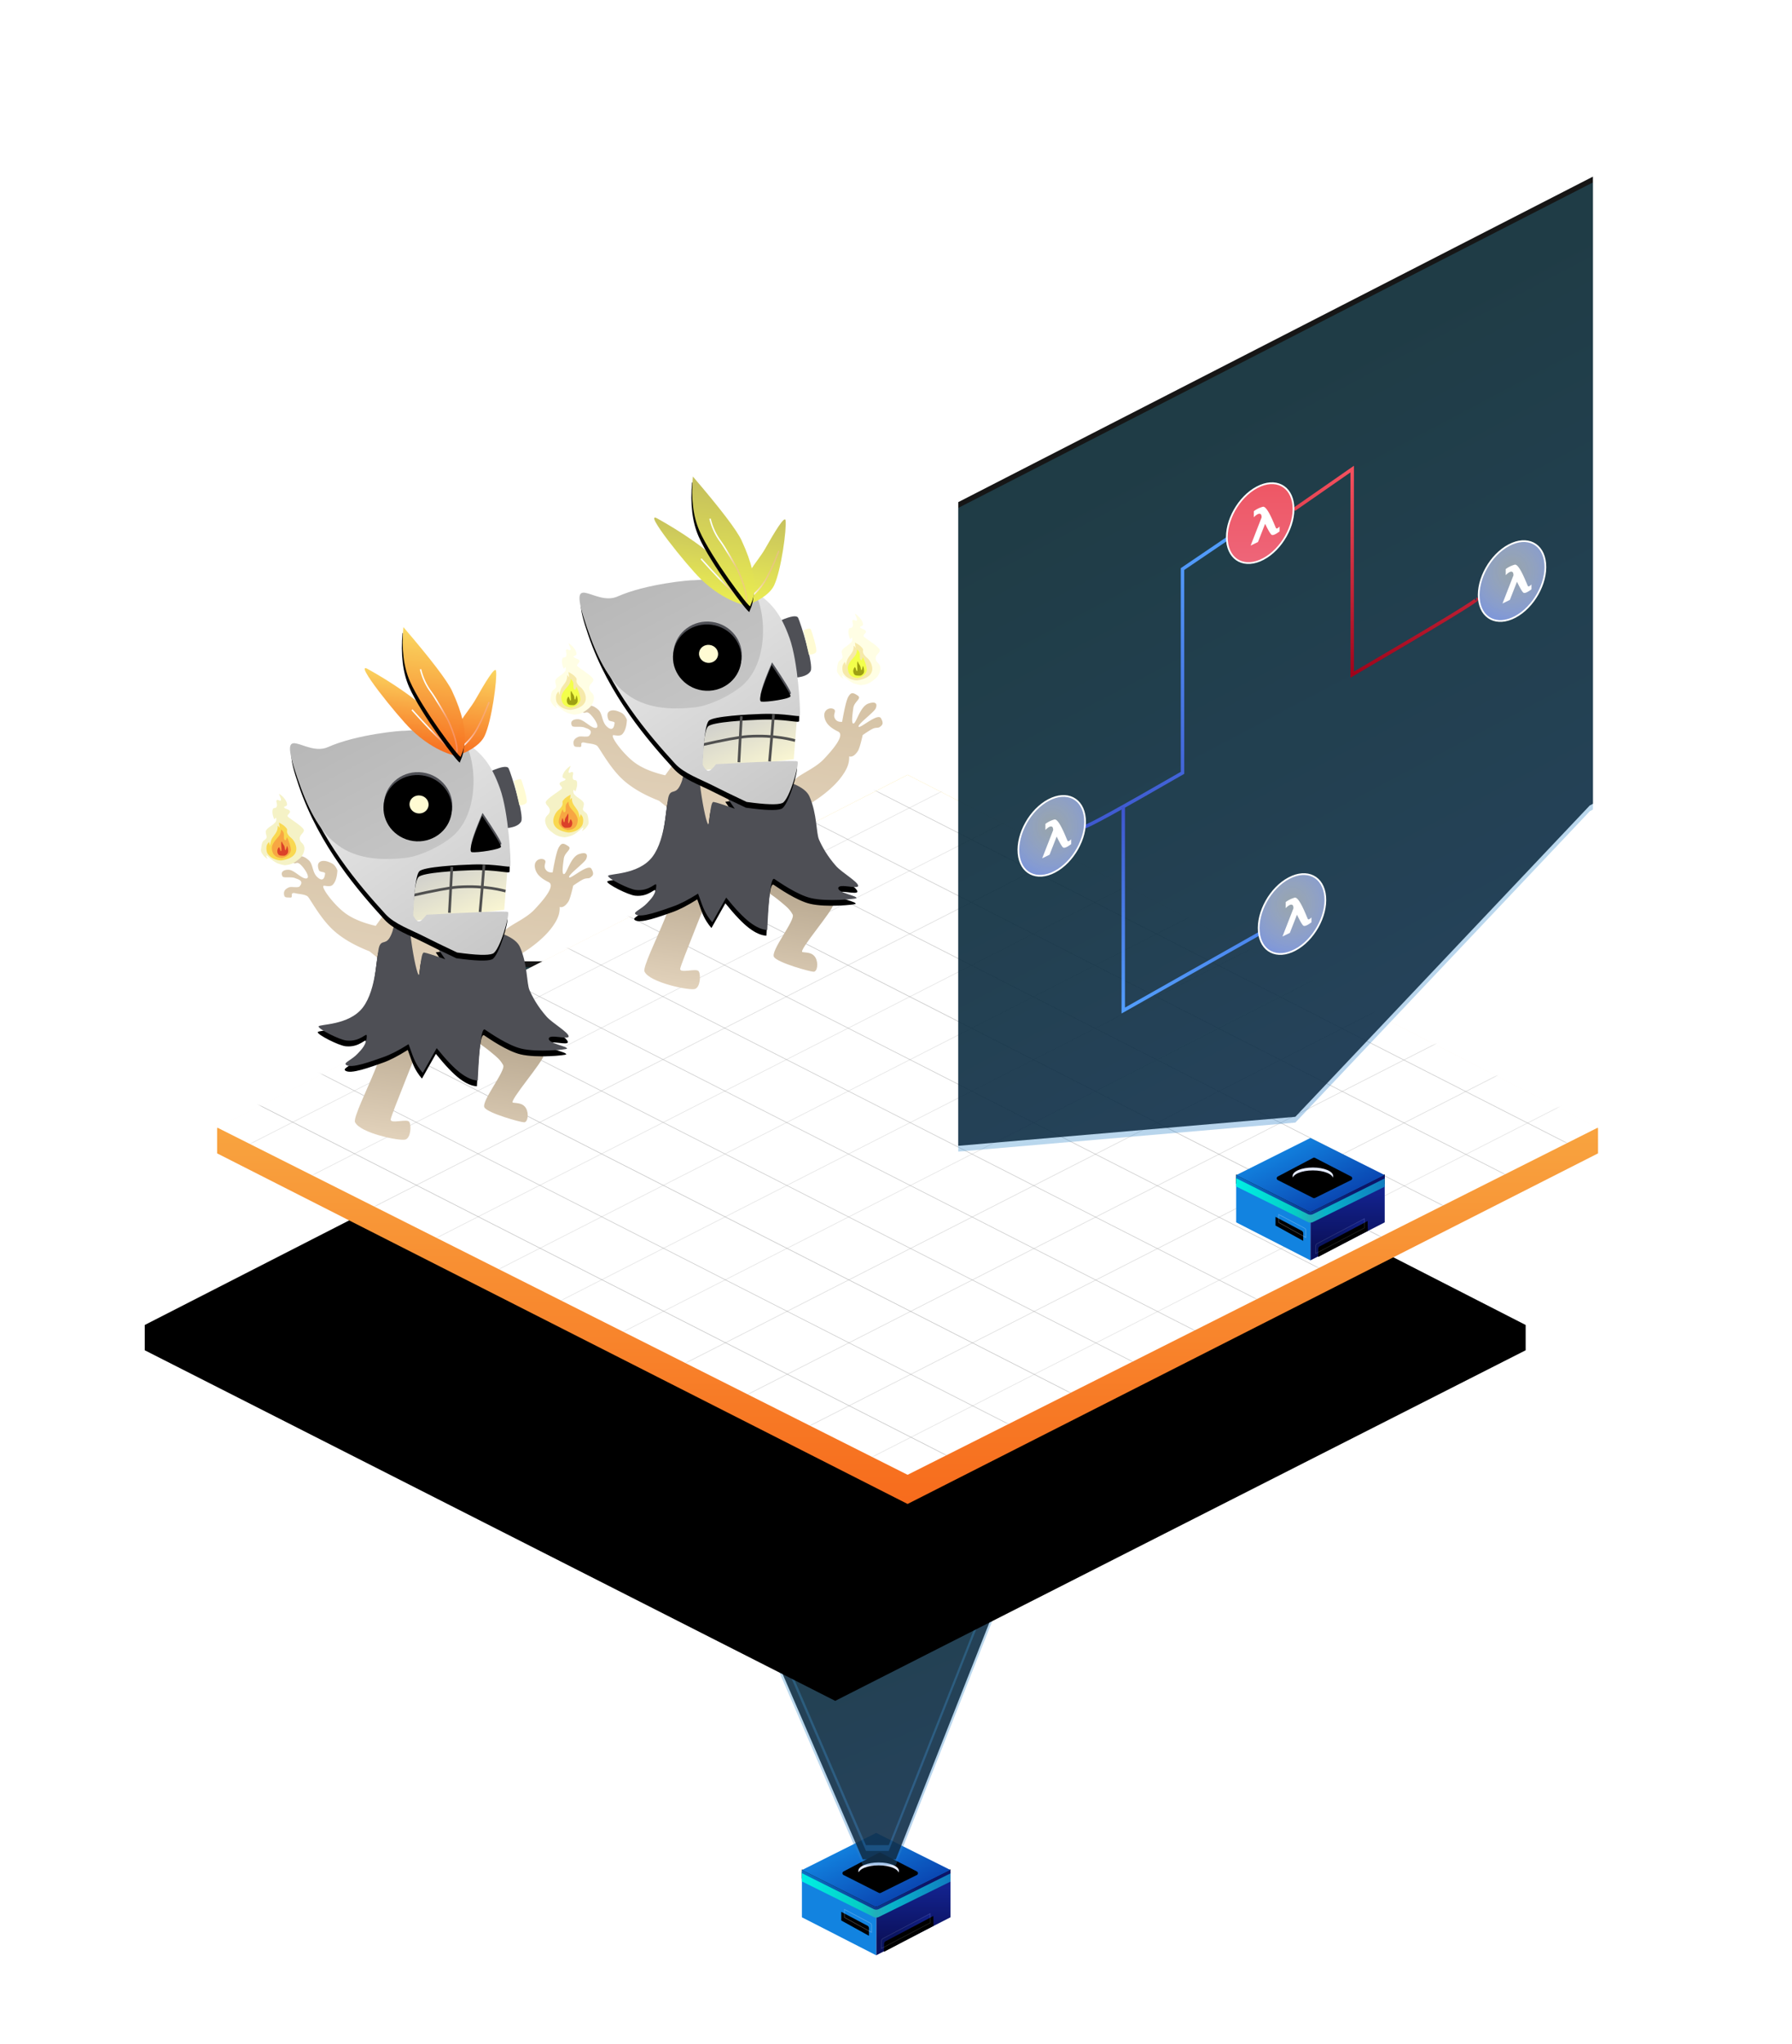 <svg xmlns="http://www.w3.org/2000/svg" xmlns:xlink="http://www.w3.org/1999/xlink" width="619" height="706"><defs><filter id="a" width="165.4%" height="172.1%" x="-32.7%" y="-30.2%" filterUnits="objectBoundingBox"><feOffset dy="5" in="SourceAlpha" result="shadowOffsetOuter1"/><feGaussianBlur in="shadowOffsetOuter1" result="shadowBlurOuter1" stdDeviation="3.5"/><feColorMatrix in="shadowBlurOuter1" result="shadowMatrixOuter1" values="0 0 0 0 0 0 0 0 0 0 0 0 0 0 0 0 0 0 0.142 0"/><feMerge><feMergeNode in="shadowMatrixOuter1"/><feMergeNode in="SourceGraphic"/></feMerge></filter><linearGradient id="b" x1="50%" x2="50%" y1="18.541%" y2="82.401%"><stop offset="0%" stop-color="#13228D"/><stop offset="100%" stop-color="#0B115C"/></linearGradient><path id="c" d="M9.996 8.726L.428 3.437V.451l9.036 4.791a1 1 0 0 1 .532.884v2.6z"/><filter id="d" width="131.4%" height="136.3%" x="-15.7%" y="-18.1%" filterUnits="objectBoundingBox"><feGaussianBlur in="SourceAlpha" result="shadowBlurInner1" stdDeviation="1"/><feOffset dx="-1" dy="1" in="shadowBlurInner1" result="shadowOffsetInner1"/><feComposite in="shadowOffsetInner1" in2="SourceAlpha" k2="-1" k3="1" operator="arithmetic" result="shadowInnerInner1"/><feColorMatrix in="shadowInnerInner1" values="0 0 0 0 0 0 0 0 0 0 0 0 0 0 0 0 0 0 0.2 0"/></filter><linearGradient id="e" x1="91.561%" x2="35.647%" y1="50%" y2="33.564%"><stop offset="0%" stop-color="#13228D"/><stop offset="100%" stop-color="#0A1461"/></linearGradient><path id="f" d="M30.304 5.293l-17.12 8.981.037-2.798a1 1 0 0 1 .533-.87l16.484-8.712.066 3.4z"/><filter id="g" width="123.4%" height="132.3%" x="-11.7%" y="-16.2%" filterUnits="objectBoundingBox"><feGaussianBlur in="SourceAlpha" result="shadowBlurInner1" stdDeviation="1.5"/><feOffset dx="1" dy="1" in="shadowBlurInner1" result="shadowOffsetInner1"/><feComposite in="shadowOffsetInner1" in2="SourceAlpha" k2="-1" k3="1" operator="arithmetic" result="shadowInnerInner1"/><feColorMatrix in="shadowInnerInner1" values="0 0 0 0 0 0 0 0 0 0 0 0 0 0 0 0 0 0 0.25 0"/></filter><linearGradient id="j" x1="0%" y1="7.52%" y2="7.52%"><stop offset="0%" stop-color="#00EFE4"/><stop offset="39.593%" stop-color="#05CDC4"/><stop offset="50.188%" stop-color="#23ADB9"/><stop offset="60.933%" stop-color="#07B3C9"/><stop offset="100%" stop-color="#117CC0"/></linearGradient><path id="i" d="M51.324.143v3.262L26.55 15.618a2 2 0 0 1-1.773-.001L0 3.34V.163l24.77 12.274a2 2 0 0 0 1.776 0L51.324.142z"/><filter id="h" width="123.4%" height="182.9%" x="-11.7%" y="-44.6%" filterUnits="objectBoundingBox"><feOffset in="SourceAlpha" result="shadowOffsetOuter1"/><feGaussianBlur in="shadowOffsetOuter1" result="shadowBlurOuter1" stdDeviation="2"/><feComposite in="shadowBlurOuter1" in2="SourceAlpha" operator="out" result="shadowBlurOuter1"/><feColorMatrix in="shadowBlurOuter1" result="shadowMatrixOuter1" values="0 0 0 0 0 0 0 0 0 0.871 0 0 0 0 0.843 0 0 0 0.4 0"/><feOffset dy="-1" in="SourceAlpha" result="shadowOffsetOuter2"/><feComposite in="shadowOffsetOuter2" in2="SourceAlpha" operator="out" result="shadowOffsetOuter2"/><feColorMatrix in="shadowOffsetOuter2" result="shadowMatrixOuter2" values="0 0 0 0 0 0 0 0 0 0 0 0 0 0 0 0 0 0 0.06 0"/><feMerge><feMergeNode in="shadowMatrixOuter1"/><feMergeNode in="shadowMatrixOuter2"/></feMerge></filter><linearGradient id="k" x1="20.847%" x2="75.606%" y1="20.937%" y2="75.78%"><stop offset="0%" stop-color="#1283E0"/><stop offset="100%" stop-color="#0A47B2"/></linearGradient><path id="m" d="M13.38 12.319L25.583 5.88c.2-.105.44-.106.64-.003l12.483 6.439a.692.692 0 0 1-.01 1.235L26.271 19.7a.818.818 0 0 1-.732-.003l-12.15-6.147a.692.692 0 0 1-.01-1.23z"/><filter id="l" width="115.3%" height="128.6%" x="-7.7%" y="-14.3%" filterUnits="objectBoundingBox"><feGaussianBlur in="SourceAlpha" result="shadowBlurInner1" stdDeviation="1.5"/><feOffset dx="1" dy="1" in="shadowBlurInner1" result="shadowOffsetInner1"/><feComposite in="shadowOffsetInner1" in2="SourceAlpha" k2="-1" k3="1" operator="arithmetic" result="shadowInnerInner1"/><feColorMatrix in="shadowInnerInner1" values="0 0 0 0 0 0 0 0 0 0 0 0 0 0 0 0 0 0 0.23 0"/></filter><filter id="n" width="239.3%" height="365%" x="-69.7%" y="-132.5%" filterUnits="objectBoundingBox"><feGaussianBlur in="SourceGraphic" stdDeviation="4"/></filter><linearGradient id="o" x1="3.209%" x2="82.465%" y1="0%" y2="0%"><stop offset="0%" stop-color="#0C6DC4"/><stop offset="100%" stop-color="#0D1569"/></linearGradient><ellipse id="p" cx="26.5" cy="13.123" rx="7" ry="2.915"/><filter id="q" width="121.4%" height="151.5%" x="-10.7%" y="-25.7%" filterUnits="objectBoundingBox"><feGaussianBlur in="SourceAlpha" result="shadowBlurInner1" stdDeviation="1"/><feOffset dy="1" in="shadowBlurInner1" result="shadowOffsetInner1"/><feComposite in="shadowOffsetInner1" in2="SourceAlpha" k2="-1" k3="1" operator="arithmetic" result="shadowInnerInner1"/><feColorMatrix in="shadowInnerInner1" values="0 0 0 0 0 0 0 0 0 0 0 0 0 0 0 0 0 0 0.5 0"/></filter><linearGradient id="u" x1="50%" x2="15.844%" y1="100%" y2=".49%"><stop offset="0%" stop-color="#2C7FC8"/><stop offset="99.167%" stop-color="#24A8C2" stop-opacity=".591"/></linearGradient><path id="t" d="M0 0h268L145.435 310.158H134z"/><filter id="r" width="152.2%" height="145.1%" x="-26.1%" y="-23.2%" filterUnits="objectBoundingBox"><feGaussianBlur in="SourceGraphic"/></filter><filter id="s" width="179.1%" height="168.4%" x="-39.6%" y="-34.8%" filterUnits="objectBoundingBox"><feOffset dy="-2" in="SourceAlpha" result="shadowOffsetOuter1"/><feGaussianBlur in="shadowOffsetOuter1" result="shadowBlurOuter1" stdDeviation="35"/><feComposite in="shadowBlurOuter1" in2="SourceAlpha" operator="out" result="shadowBlurOuter1"/><feColorMatrix in="shadowBlurOuter1" values="0 0 0 0 0.289 0 0 0 0 0.565 0 0 0 0 0.886 0 0 0 0.239 0"/></filter><path id="x" d="M43 92h184.25l-84.263 213.234h-7.862z"/><filter id="v" width="176%" height="165.7%" x="-38%" y="-33.8%" filterUnits="objectBoundingBox"><feGaussianBlur in="SourceGraphic"/></filter><filter id="w" width="215.1%" height="199.4%" x="-57.5%" y="-50.6%" filterUnits="objectBoundingBox"><feOffset dy="-2" in="SourceAlpha" result="shadowOffsetOuter1"/><feGaussianBlur in="shadowOffsetOuter1" result="shadowBlurOuter1" stdDeviation="35"/><feComposite in="shadowBlurOuter1" in2="SourceAlpha" operator="out" result="shadowBlurOuter1"/><feColorMatrix in="shadowBlurOuter1" values="0 0 0 0 0.289 0 0 0 0 0.565 0 0 0 0 0.886 0 0 0 0.239 0"/></filter><linearGradient id="A" x1="50%" x2="50%" y1="0%" y2="100%"><stop offset="0%" stop-color="#FAD961"/><stop offset="100%" stop-color="#F76B1C"/></linearGradient><path id="z" d="M477 121.996v8.734L238.5 251.81 0 130.73v-8.734L238.5 0z"/><filter id="y" width="148.2%" height="196.9%" x="-29.4%" y="-24.2%" filterUnits="objectBoundingBox"><feOffset dx="-25" dy="68" in="SourceAlpha" result="shadowOffsetOuter1"/><feGaussianBlur in="shadowOffsetOuter1" result="shadowBlurOuter1" stdDeviation="27"/><feColorMatrix in="shadowBlurOuter1" values="0 0 0 0 0 0 0 0 0 0 0 0 0 0 0 0 0 0 0.067 0"/></filter><path id="B" d="M0 121.8L238.5 0 477 121.8 238.5 241.739z"/><filter id="D" width="165.4%" height="172.1%" x="-32.7%" y="-30.2%" filterUnits="objectBoundingBox"><feOffset dy="5" in="SourceAlpha" result="shadowOffsetOuter1"/><feGaussianBlur in="shadowOffsetOuter1" result="shadowBlurOuter1" stdDeviation="3.5"/><feColorMatrix in="shadowBlurOuter1" result="shadowMatrixOuter1" values="0 0 0 0 0 0 0 0 0 0 0 0 0 0 0 0 0 0 0.142 0"/><feMerge><feMergeNode in="shadowMatrixOuter1"/><feMergeNode in="SourceGraphic"/></feMerge></filter><path id="E" d="M9.996 8.726L.428 3.437V.451l9.036 4.791a1 1 0 0 1 .532.884v2.6z"/><filter id="F" width="131.4%" height="136.3%" x="-15.7%" y="-18.1%" filterUnits="objectBoundingBox"><feGaussianBlur in="SourceAlpha" result="shadowBlurInner1" stdDeviation="1"/><feOffset dx="-1" dy="1" in="shadowBlurInner1" result="shadowOffsetInner1"/><feComposite in="shadowOffsetInner1" in2="SourceAlpha" k2="-1" k3="1" operator="arithmetic" result="shadowInnerInner1"/><feColorMatrix in="shadowInnerInner1" values="0 0 0 0 0 0 0 0 0 0 0 0 0 0 0 0 0 0 0.2 0"/></filter><path id="G" d="M30.304 5.293l-17.12 8.981.037-2.798a1 1 0 0 1 .533-.87l16.484-8.712.066 3.4z"/><filter id="H" width="123.4%" height="132.3%" x="-11.7%" y="-16.2%" filterUnits="objectBoundingBox"><feGaussianBlur in="SourceAlpha" result="shadowBlurInner1" stdDeviation="1.5"/><feOffset dx="1" dy="1" in="shadowBlurInner1" result="shadowOffsetInner1"/><feComposite in="shadowOffsetInner1" in2="SourceAlpha" k2="-1" k3="1" operator="arithmetic" result="shadowInnerInner1"/><feColorMatrix in="shadowInnerInner1" values="0 0 0 0 0 0 0 0 0 0 0 0 0 0 0 0 0 0 0.25 0"/></filter><path id="J" d="M51.324.143v3.262L26.55 15.618a2 2 0 0 1-1.773-.001L0 3.34V.163l24.77 12.274a2 2 0 0 0 1.776 0L51.324.142z"/><filter id="I" width="123.4%" height="182.9%" x="-11.7%" y="-44.6%" filterUnits="objectBoundingBox"><feOffset in="SourceAlpha" result="shadowOffsetOuter1"/><feGaussianBlur in="shadowOffsetOuter1" result="shadowBlurOuter1" stdDeviation="2"/><feComposite in="shadowBlurOuter1" in2="SourceAlpha" operator="out" result="shadowBlurOuter1"/><feColorMatrix in="shadowBlurOuter1" result="shadowMatrixOuter1" values="0 0 0 0 0 0 0 0 0 0.871 0 0 0 0 0.843 0 0 0 0.4 0"/><feOffset dy="-1" in="SourceAlpha" result="shadowOffsetOuter2"/><feComposite in="shadowOffsetOuter2" in2="SourceAlpha" operator="out" result="shadowOffsetOuter2"/><feColorMatrix in="shadowOffsetOuter2" result="shadowMatrixOuter2" values="0 0 0 0 0 0 0 0 0 0 0 0 0 0 0 0 0 0 0.06 0"/><feMerge><feMergeNode in="shadowMatrixOuter1"/><feMergeNode in="shadowMatrixOuter2"/></feMerge></filter><path id="L" d="M13.38 12.319L25.583 5.88c.2-.105.44-.106.64-.003l12.483 6.439a.692.692 0 0 1-.01 1.235L26.271 19.7a.818.818 0 0 1-.732-.003l-12.15-6.147a.692.692 0 0 1-.01-1.23z"/><filter id="K" width="115.3%" height="128.6%" x="-7.7%" y="-14.3%" filterUnits="objectBoundingBox"><feGaussianBlur in="SourceAlpha" result="shadowBlurInner1" stdDeviation="1.5"/><feOffset dx="1" dy="1" in="shadowBlurInner1" result="shadowOffsetInner1"/><feComposite in="shadowOffsetInner1" in2="SourceAlpha" k2="-1" k3="1" operator="arithmetic" result="shadowInnerInner1"/><feColorMatrix in="shadowInnerInner1" values="0 0 0 0 0 0 0 0 0 0 0 0 0 0 0 0 0 0 0.23 0"/></filter><filter id="M" width="239.3%" height="365%" x="-69.7%" y="-132.5%" filterUnits="objectBoundingBox"><feGaussianBlur in="SourceGraphic" stdDeviation="4"/></filter><ellipse id="N" cx="26.5" cy="13.123" rx="7" ry="2.915"/><filter id="O" width="121.4%" height="151.5%" x="-10.7%" y="-25.7%" filterUnits="objectBoundingBox"><feGaussianBlur in="SourceAlpha" result="shadowBlurInner1" stdDeviation="1"/><feOffset dy="1" in="shadowBlurInner1" result="shadowOffsetInner1"/><feComposite in="shadowOffsetInner1" in2="SourceAlpha" k2="-1" k3="1" operator="arithmetic" result="shadowInnerInner1"/><feColorMatrix in="shadowInnerInner1" values="0 0 0 0 0 0 0 0 0 0 0 0 0 0 0 0 0 0 0.5 0"/></filter><linearGradient id="P" x1="50%" x2="50%" y1="0%" y2="100%"><stop offset="0%" stop-color="#AF9F87"/><stop offset="100%" stop-color="#E2D2BB"/></linearGradient><linearGradient id="Q" x1="50%" x2="50%" y1="0%" y2="100%"><stop offset="0%" stop-color="#D5C2A4"/><stop offset="100%" stop-color="#E2D2BB"/></linearGradient><path id="S" d="M22.26 104.108c-3.506 5.687-4.01 12.142-5.348 14.31-1.315 2.134-3.584 5.227-7.13 8.24-2.24 1.903-8.135 4.26-8.469 5.638-.333 1.378 6.686 0 6.686 1.734 0 1.735-7.019 1.735-6.686 2.602.122.317 9.82 2.719 15.6 2.169 4.774-.455 11.587-3.903 13.37-4.77 1.188-.579 1.188 5.348 0 17.78 1.77.163 3.85-.415 6.24-1.735s5.51-3.777 9.359-7.372l3.565 9.107s1.55-1.179 3.12-3.47c.657-.959 1.697-2.838 3.12-5.637 3.09 2.61 5.764 4.488 8.022 5.637 3.389 1.724 10.716 5.824 12.48 4.337.734-.62-1.873-1.894-3.566-4.337-1.015-1.465-2.674-3.469-2.228-6.505.196-1.34 1.798 2.421 6.685 2.602 2.493.093 10.25-2.602 10.25-3.469s-10.372-1.702-14.261-8.673c-3.89-6.971-2.06-19.082-2.674-21.683-.614-2.601-2.44-.392-3.566-4.77-1.125-4.379.309-8.12 0-9.108-.308-.986-1.114-1.703-3.12-.867-2.005.836-2.275 1.24-3.12 3.47-.843 2.228 1.85-2.431 0 4.77-1.85 7.2-4.051 13.182-4.902 14.31-.85 1.13.446-7.805-.891-7.805-.892 0-3.417.433-7.577 1.3l3.566-3.902c-2.687-.792-4.47-1.515-5.349-2.169-1.318-.98-3.12-1.734-2.228-3.469.594-1.156-4.457-1.735-15.153-1.735-2.932.804-4.864 1.96-5.794 3.47z"/><filter id="R" width="102.3%" height="107%" x="-1.2%" y="-1.7%" filterUnits="objectBoundingBox"><feOffset dy="2" in="SourceAlpha" result="shadowOffsetOuter1"/><feColorMatrix in="shadowOffsetOuter1" values="0 0 0 0 0.23 0 0 0 0 0.23 0 0 0 0 0.23 0 0 0 0.747 0"/></filter><linearGradient id="T" x1="86.613%" x2="20.219%" y1="25.334%" y2="100%"><stop offset="0%" stop-color="#CBCBCB"/><stop offset="97.665%" stop-color="#FFFBD3"/></linearGradient><linearGradient id="W" x1="7.273%" y1="100%" y2="13.513%"><stop offset="0%" stop-color="#C8C8C8"/><stop offset="100%" stop-color="#F1F1F1"/></linearGradient><path id="V" d="M70.476 45.43c7.582 4.74 19.072-7.924 9.082 11.888-9.99 19.813-25.697 33.4-35.874 41.827-3.6 2.98-9.354 4.088-14.077 5.724-2.786.965-6.872 2.286-12.26 3.962-6.66 0-10.747-.44-12.261-1.32-2.27-1.321-4.087-14.53-3.179-14.97.606-.294 9.84 1.32 27.7 4.843.914 1.645 1.67 2.525 2.27 2.642.601.116 1.358-.47 2.271-1.761.908-9.1.908-14.236 0-15.41-1.362-1.761-12.977-4.018-17.71-4.843C7.961 76.533 3.27 77.444 3.27 76.69c0-1.761 3.177-18.195 7.265-25.977 4.089-7.782 7.977-11.579 14.985-14.53 4.672-1.966 11.181-1.966 19.526 0 .995 0 16.261 3.515 25.43 9.247z"/><filter id="U" width="117.1%" height="118.9%" x="-8.6%" y="-6.7%" filterUnits="objectBoundingBox"><feOffset dy="2" in="SourceAlpha" result="shadowOffsetOuter1"/><feGaussianBlur in="shadowOffsetOuter1" result="shadowBlurOuter1" stdDeviation="2"/><feColorMatrix in="shadowBlurOuter1" values="0 0 0 0 0 0 0 0 0 0 0 0 0 0 0 0 0 0 0.5 0"/></filter><linearGradient id="X" x1="7.273%" y1="100%" y2="13.513%"><stop offset="0%" stop-color="#C8C8C8"/><stop offset="97.419%" stop-color="#B6B6B6"/></linearGradient><ellipse id="Y" cx="37.76" cy="60.372" rx="11.83" ry="11.452"/><filter id="Z" width="112.7%" height="113.1%" x="-6.3%" y="-6.5%" filterUnits="objectBoundingBox"><feGaussianBlur in="SourceAlpha" result="shadowBlurInner1" stdDeviation="1"/><feOffset dy="1" in="shadowBlurInner1" result="shadowOffsetInner1"/><feComposite in="shadowOffsetInner1" in2="SourceAlpha" k2="-1" k3="1" operator="arithmetic" result="shadowInnerInner1"/><feColorMatrix in="shadowInnerInner1" values="0 0 0 0 0 0 0 0 0 0 0 0 0 0 0 0 0 0 0.5 0"/></filter><ellipse id="ab" cx="3.475" cy="3.747" rx="3.304" ry="3.114"/><filter id="aa" width="221.1%" height="228.4%" x="-60.5%" y="-32.1%" filterUnits="objectBoundingBox"><feOffset dy="2" in="SourceAlpha" result="shadowOffsetOuter1"/><feGaussianBlur in="shadowOffsetOuter1" result="shadowBlurOuter1" stdDeviation="1"/><feColorMatrix in="shadowBlurOuter1" values="0 0 0 0 0 0 0 0 0 0 0 0 0 0 0 0 0 0 0.5 0"/></filter><path id="ac" d="M15.348 59.874c-5.29 5.856-7.935 9.092-7.935 9.709 0 .925 7.935 3.236 9.699 3.236 1.176 0 .588-4.315-1.764-12.945z"/><filter id="ad" width="129.2%" height="123.2%" x="-14.6%" y="-11.6%" filterUnits="objectBoundingBox"><feGaussianBlur in="SourceAlpha" result="shadowBlurInner1" stdDeviation="1"/><feOffset dy="1" in="shadowBlurInner1" result="shadowOffsetInner1"/><feComposite in="shadowOffsetInner1" in2="SourceAlpha" k2="-1" k3="1" operator="arithmetic" result="shadowInnerInner1"/><feColorMatrix in="shadowInnerInner1" values="0 0 0 0 0 0 0 0 0 0 0 0 0 0 0 0 0 0 0.5 0"/></filter><linearGradient id="ae" x1="80.868%" x2="51.177%" y1="85.668%" y2="99.454%"><stop offset="0%" stop-color="#FDFEFF"/><stop offset="100%" stop-color="#F7B0B0" stop-opacity=".425"/></linearGradient><path id="ag" d="M9.822 41.7c0-1.31-3.714-6.919 6.133-22.087 2.12-3.264 8.691-9.76 19.714-19.487-.377 7.507-1.983 13.57-4.819 18.188C25.513 27.008 9.822 42.664 9.822 41.7z"/><filter id="af" width="152.8%" height="133.6%" x="-26.4%" y="-12%" filterUnits="objectBoundingBox"><feOffset dy="2" in="SourceAlpha" result="shadowOffsetOuter1"/><feGaussianBlur in="shadowOffsetOuter1" result="shadowBlurOuter1" stdDeviation="2"/><feColorMatrix in="shadowBlurOuter1" values="0 0 0 0 0 0 0 0 0 0 0 0 0 0 0 0 0 0 0.23 0"/></filter><path id="ai" d="M22.26 104.108c-3.506 5.687-4.01 12.142-5.348 14.31-1.315 2.134-3.584 5.227-7.13 8.24-2.24 1.903-8.135 4.26-8.469 5.638-.333 1.378 6.686 0 6.686 1.734 0 1.735-7.019 1.735-6.686 2.602.122.317 9.82 2.719 15.6 2.169 4.774-.455 11.587-3.903 13.37-4.77 1.188-.579 1.188 5.348 0 17.78 1.77.163 3.85-.415 6.24-1.735s5.51-3.777 9.359-7.372l3.565 9.107s1.55-1.179 3.12-3.47c.657-.959 1.697-2.838 3.12-5.637 3.09 2.61 5.764 4.488 8.022 5.637 3.389 1.724 10.716 5.824 12.48 4.337.734-.62-1.873-1.894-3.566-4.337-1.015-1.465-2.674-3.469-2.228-6.505.196-1.34 1.798 2.421 6.685 2.602 2.493.093 10.25-2.602 10.25-3.469s-10.372-1.702-14.261-8.673c-3.89-6.971-2.06-19.082-2.674-21.683-.614-2.601-2.44-.392-3.566-4.77-1.125-4.379.309-8.12 0-9.108-.308-.986-1.114-1.703-3.12-.867-2.005.836-2.275 1.24-3.12 3.47-.843 2.228 1.85-2.431 0 4.77-1.85 7.2-4.051 13.182-4.902 14.31-.85 1.13.446-7.805-.891-7.805-.892 0-3.417.433-7.577 1.3l3.566-3.902c-2.687-.792-4.47-1.515-5.349-2.169-1.318-.98-3.12-1.734-2.228-3.469.594-1.156-4.457-1.735-15.153-1.735-2.932.804-4.864 1.96-5.794 3.47z"/><filter id="ah" width="102.3%" height="107%" x="-1.2%" y="-1.7%" filterUnits="objectBoundingBox"><feOffset dy="2" in="SourceAlpha" result="shadowOffsetOuter1"/><feColorMatrix in="shadowOffsetOuter1" values="0 0 0 0 0.23 0 0 0 0 0.23 0 0 0 0 0.23 0 0 0 0.747 0"/></filter><path id="ak" d="M70.476 45.43c7.582 4.74 19.072-7.924 9.082 11.888-9.99 19.813-25.697 33.4-35.874 41.827-3.6 2.98-9.354 4.088-14.077 5.724-2.786.965-6.872 2.286-12.26 3.962-6.66 0-10.747-.44-12.261-1.32-2.27-1.321-4.087-14.53-3.179-14.97.606-.294 9.84 1.32 27.7 4.843.914 1.645 1.67 2.525 2.27 2.642.601.116 1.358-.47 2.271-1.761.908-9.1.908-14.236 0-15.41-1.362-1.761-12.977-4.018-17.71-4.843C7.961 76.533 3.27 77.444 3.27 76.69c0-1.761 3.177-18.195 7.265-25.977 4.089-7.782 7.977-11.579 14.985-14.53 4.672-1.966 11.181-1.966 19.526 0 .995 0 16.261 3.515 25.43 9.247z"/><filter id="aj" width="117.1%" height="118.9%" x="-8.6%" y="-6.7%" filterUnits="objectBoundingBox"><feOffset dy="2" in="SourceAlpha" result="shadowOffsetOuter1"/><feGaussianBlur in="shadowOffsetOuter1" result="shadowBlurOuter1" stdDeviation="2"/><feColorMatrix in="shadowBlurOuter1" values="0 0 0 0 0 0 0 0 0 0 0 0 0 0 0 0 0 0 0.5 0"/></filter><ellipse id="al" cx="37.76" cy="60.372" rx="11.83" ry="11.452"/><filter id="am" width="112.7%" height="113.1%" x="-6.3%" y="-6.5%" filterUnits="objectBoundingBox"><feGaussianBlur in="SourceAlpha" result="shadowBlurInner1" stdDeviation="1"/><feOffset dy="1" in="shadowBlurInner1" result="shadowOffsetInner1"/><feComposite in="shadowOffsetInner1" in2="SourceAlpha" k2="-1" k3="1" operator="arithmetic" result="shadowInnerInner1"/><feColorMatrix in="shadowInnerInner1" values="0 0 0 0 0 0 0 0 0 0 0 0 0 0 0 0 0 0 0.5 0"/></filter><ellipse id="ao" cx="3.475" cy="3.747" rx="3.304" ry="3.114"/><filter id="an" width="221.1%" height="228.4%" x="-60.5%" y="-32.1%" filterUnits="objectBoundingBox"><feOffset dy="2" in="SourceAlpha" result="shadowOffsetOuter1"/><feGaussianBlur in="shadowOffsetOuter1" result="shadowBlurOuter1" stdDeviation="1"/><feColorMatrix in="shadowBlurOuter1" values="0 0 0 0 0 0 0 0 0 0 0 0 0 0 0 0 0 0 0.5 0"/></filter><path id="ap" d="M15.348 59.874c-5.29 5.856-7.935 9.092-7.935 9.709 0 .925 7.935 3.236 9.699 3.236 1.176 0 .588-4.315-1.764-12.945z"/><filter id="aq" width="129.2%" height="123.2%" x="-14.6%" y="-11.6%" filterUnits="objectBoundingBox"><feGaussianBlur in="SourceAlpha" result="shadowBlurInner1" stdDeviation="1"/><feOffset dy="1" in="shadowBlurInner1" result="shadowOffsetInner1"/><feComposite in="shadowOffsetInner1" in2="SourceAlpha" k2="-1" k3="1" operator="arithmetic" result="shadowInnerInner1"/><feColorMatrix in="shadowInnerInner1" values="0 0 0 0 0 0 0 0 0 0 0 0 0 0 0 0 0 0 0.5 0"/></filter><linearGradient id="ar" x1="50%" x2="50%" y1="95.202%" y2="5.748%"><stop offset="0%" stop-color="#EAEC51"/><stop offset="100%" stop-color="#C6C15B"/></linearGradient><path id="at" d="M9.822 41.7c0-1.31-3.714-6.919 6.133-22.087 2.12-3.264 8.691-9.76 19.714-19.487-.377 7.507-1.983 13.57-4.819 18.188C25.513 27.008 9.822 42.664 9.822 41.7z"/><filter id="as" width="152.8%" height="133.6%" x="-26.4%" y="-12%" filterUnits="objectBoundingBox"><feOffset dy="2" in="SourceAlpha" result="shadowOffsetOuter1"/><feGaussianBlur in="shadowOffsetOuter1" result="shadowBlurOuter1" stdDeviation="2"/><feColorMatrix in="shadowBlurOuter1" values="0 0 0 0 0 0 0 0 0 0 0 0 0 0 0 0 0 0 0.23 0"/></filter><path id="aw" d="M218.136 217.18L116.44 324.69 0 334.716V112.418L219.234 0v216.589l-1.098.592z"/><filter id="au" width="163.9%" height="141.8%" x="-31.9%" y="-21.5%" filterUnits="objectBoundingBox"><feGaussianBlur in="SourceGraphic"/></filter><filter id="av" width="196.7%" height="163.3%" x="-48.4%" y="-32.3%" filterUnits="objectBoundingBox"><feOffset dy="-2" in="SourceAlpha" result="shadowOffsetOuter1"/><feGaussianBlur in="shadowOffsetOuter1" result="shadowBlurOuter1" stdDeviation="35"/><feComposite in="shadowBlurOuter1" in2="SourceAlpha" operator="out" result="shadowBlurOuter1"/><feColorMatrix in="shadowBlurOuter1" values="0 0 0 0 0.289 0 0 0 0 0.565 0 0 0 0 0.886 0 0 0 0.239 0"/></filter><linearGradient id="ax" x1="57.985%" x2="50.758%" y1="171.258%" y2="-.75%"><stop offset="0%" stop-color="#3023AE"/><stop offset="100%" stop-color="#53A0FD"/></linearGradient><linearGradient id="ay" x1="50%" x2="50%" y1="0%" y2="100%"><stop offset="0%" stop-color="#F5515F"/><stop offset="100%" stop-color="#9F041B"/></linearGradient><radialGradient id="az" cy="39.158%" r="119.787%" fx="50%" fy="39.158%" gradientTransform="matrix(0 .835 -1 0 .892 -.026)"><stop offset="0%" stop-color="#F2F2F2" stop-opacity=".56"/><stop offset="100%" stop-color="#4B74FF"/></radialGradient><filter id="aA" width="102.6%" height="102.2%" x="-1.3%" y="-1.1%" filterUnits="objectBoundingBox"><feGaussianBlur in="SourceGraphic" stdDeviation="0 0"/></filter><filter id="aB" width="102.6%" height="102.2%" x="-1.3%" y="-1.1%" filterUnits="objectBoundingBox"><feGaussianBlur in="SourceGraphic" stdDeviation="0 0"/></filter><filter id="aC" width="102.6%" height="102.2%" x="-1.3%" y="-1.1%" filterUnits="objectBoundingBox"><feGaussianBlur in="SourceGraphic" stdDeviation="0 0"/></filter><linearGradient id="aD" x1="50%" x2="50%" y1="0%" y2="98.124%"><stop offset="0%" stop-color="#EE5663"/><stop offset="100%" stop-color="#EE667A"/></linearGradient><filter id="aE" width="102.6%" height="102.2%" x="-1.3%" y="-1.1%" filterUnits="objectBoundingBox"><feGaussianBlur in="SourceGraphic" stdDeviation="0 0"/></filter></defs><g fill="none" fill-rule="evenodd"><g filter="url(#a)" transform="translate(277 628)"><path fill="#FFF" d="M51.315 13.59v15.561L25.71 42.273 0 29.15V13.59l25.658 13.121z"/><path fill="url(#b)" d="M25.658 28.85l25.657-13.12V.169l-25.657 13.12z" transform="translate(0 13.423)"/><path fill="#1283E0" d="M25.658 42.273L0 29.15V13.59l25.658 13.121z"/><g transform="translate(14.166 25.813)"><use fill="#1283E0" xlink:href="#c"/><use fill="#000" filter="url(#d)" xlink:href="#c"/><path stroke="#FFF" stroke-linejoin="square" stroke-opacity=".3" stroke-width=".2" d="M9.896 8.556v-2.43a.9.9 0 0 0-.479-.796L.527.617v2.761l9.369 5.178z"/></g><g transform="translate(14.166 25.813)"><use fill="url(#e)" xlink:href="#f"/><use fill="#000" filter="url(#g)" xlink:href="#f"/><path stroke="#FFF" stroke-linejoin="square" stroke-opacity=".15" stroke-width=".2" d="M30.202 5.233l-.06-3.175L13.8 10.694a.9.9 0 0 0-.48.784l-.034 2.63 16.915-8.875z"/></g><g transform="translate(0 13.423)"><use fill="#000" filter="url(#h)" xlink:href="#i"/><use fill="url(#j)" xlink:href="#i"/></g><path fill="url(#k)" d="M0 12.843L25.658 0l25.666 12.823-24.77 12.414a2 2 0 0 1-1.792 0L0 12.843z"/><use fill="#000" filter="url(#l)" xlink:href="#m"/><path fill="#000" d="M17.962 11.72l7.905-4.066a.692.692 0 0 1 .633 0l7.905 4.067a.692.692 0 0 1-.029 1.245l-7.852 3.59a.818.818 0 0 1-.68 0l-7.853-3.59a.692.692 0 0 1-.03-1.245z" filter="url(#n)" opacity=".302"/><path fill="url(#o)" d="M51.324 12.823v1.154L26.556 26.31a2 2 0 0 1-1.787-.002L0 13.913v-1.07l24.762 12.394a2 2 0 0 0 1.791 0l24.771-12.414z"/><use fill="#E5EBFF" xlink:href="#p"/><use fill="#000" filter="url(#q)" xlink:href="#p"/></g><g opacity=".911"><g filter="url(#r)" transform="translate(164 334)"><use fill="#000" filter="url(#s)" xlink:href="#t"/><path fill="url(#u)" fill-opacity=".38" d="M0 0h268L145.435 310.158H134z"/></g><g filter="url(#v)" transform="translate(164 334)"><use fill="#000" filter="url(#w)" xlink:href="#x"/><path fill="url(#u)" fill-opacity=".38" d="M43 92h184.25l-84.263 213.234h-7.862z"/></g></g><g transform="translate(75 267.594)"><use fill="#000" filter="url(#y)" xlink:href="#z"/><use fill="url(#A)" xlink:href="#z"/></g><g transform="translate(75 267.594)"><mask id="C" fill="#fff"><use xlink:href="#B"/></mask><use fill="#FFF" xlink:href="#B"/><g stroke="#9B9B9B" stroke-linecap="square" stroke-width=".2" mask="url(#C)"><path d="M-98.703-182.392l1002.718 510.91M-107.483-165.161l1002.718 510.91M-116.263-147.93L886.455 362.98M-265.518 145.001l1002.717 510.91m-862.241-786.61l1002.717 510.91M-133.822-113.467l1002.718 510.91M-142.602-96.236l1002.718 510.91M-151.382-79.005l1002.718 510.91M-160.161-61.774l1002.717 510.91M-168.941-44.542l1002.718 510.91M-177.72-27.311l1002.717 510.91M-186.5-10.08L816.216 500.83M-195.28 7.151l1002.717 510.91M-204.06 24.382l1002.718 510.91M-212.84 41.614l1002.718 510.91M-221.62 58.845l1002.718 510.91M-230.4 76.076l1002.718 510.91M-239.18 93.307l1002.72 510.91M-247.959 110.539L754.76 621.449M-256.739 127.77L745.98 638.68" opacity=".552"/><path d="M-133.822-113.467l1002.718 510.91M-195.28 7.151l1002.717 510.91M-177.72-27.311l1002.717 510.91" opacity=".1"/><path d="M783.718-266.067L-470.715 373.1M792.521-248.79L-461.912 390.376M801.324-231.513L-453.109 407.653M810.127-214.236L-444.306 424.93M818.93-196.96L-435.504 442.208m1263.237-621.89L-426.7 459.484m1263.236-621.89L-417.898 476.76M845.34-145.129L-409.096 494.037M854.142-127.852L-400.292 511.314M862.945-110.575L-391.489 528.591M871.748-93.298L-382.686 545.868M880.551-76.021L-373.883 563.145M889.354-58.745L-365.08 580.422M898.157-41.468L-356.277 597.698M906.96-24.19L-347.474 614.974M915.763-6.914L-338.67 632.252M924.566 10.363L-329.868 649.529M933.37 27.64L-321.066 666.806" opacity=".3"/><path d="M801.324-231.513L-453.109 407.653M862.945-110.575L-391.489 528.591M845.34-145.129L-409.096 494.037M854.142-127.852L-400.292 511.314" opacity=".1"/></g></g><g filter="url(#D)" transform="translate(427 388)"><path fill="#FFF" d="M51.315 13.59v15.561L25.71 42.273 0 29.15V13.59l25.658 13.121z"/><path fill="url(#b)" d="M25.658 28.85l25.657-13.12V.169l-25.657 13.12z" transform="translate(0 13.423)"/><path fill="#1283E0" d="M25.658 42.273L0 29.15V13.59l25.658 13.121z"/><g transform="translate(14.166 25.813)"><use fill="#1283E0" xlink:href="#E"/><use fill="#000" filter="url(#F)" xlink:href="#E"/><path stroke="#FFF" stroke-linejoin="square" stroke-opacity=".3" stroke-width=".2" d="M9.896 8.556v-2.43a.9.9 0 0 0-.479-.796L.527.617v2.761l9.369 5.178z"/></g><g transform="translate(14.166 25.813)"><use fill="url(#e)" xlink:href="#G"/><use fill="#000" filter="url(#H)" xlink:href="#G"/><path stroke="#FFF" stroke-linejoin="square" stroke-opacity=".15" stroke-width=".2" d="M30.202 5.233l-.06-3.175L13.8 10.694a.9.9 0 0 0-.48.784l-.034 2.63 16.915-8.875z"/></g><g transform="translate(0 13.423)"><use fill="#000" filter="url(#I)" xlink:href="#J"/><use fill="url(#j)" xlink:href="#J"/></g><path fill="url(#k)" d="M0 12.843L25.658 0l25.666 12.823-24.77 12.414a2 2 0 0 1-1.792 0L0 12.843z"/><use fill="#000" filter="url(#K)" xlink:href="#L"/><path fill="#000" d="M17.962 11.72l7.905-4.066a.692.692 0 0 1 .633 0l7.905 4.067a.692.692 0 0 1-.029 1.245l-7.852 3.59a.818.818 0 0 1-.68 0l-7.853-3.59a.692.692 0 0 1-.03-1.245z" filter="url(#M)" opacity=".302"/><path fill="url(#o)" d="M51.324 12.823v1.154L26.556 26.31a2 2 0 0 1-1.787-.002L0 13.913v-1.07l24.762 12.394a2 2 0 0 0 1.791 0l24.771-12.414z"/><use fill="#E5EBFF" xlink:href="#N"/><use fill="#000" filter="url(#O)" xlink:href="#N"/></g><path d="M44.341 17.041c0 .887 6.041 24.372 6.041 26.145 0 1.773-5.552-1.102-6.472 0-.92 1.102-1.295 5.318.431 6.204 1.726.886 15.966 0 18.123-3.545.828-1.36-2.572-11.68-4.315-18.612-.858-3.412-1.864-7.99-3.02-13.737l-9.925-4.43c-.575 4.726-.863 7.385-.863 7.975zm-18.619-4.862s-2.854.985-6.895 3.534c-1.454.916-3.017 1.767-4.31 3.534-1.293 1.767 6.033 13.694 4.31 15.461-1.724 1.767-12.954 3.26-14.223 3.093-1.27-.168-1.284-3.185 0-4.86 1.283-1.674 3.017-1.325 4.74-1.325 1.725 0-8.62-15.903-8.188-17.67.287-1.178 4.453-3.682 12.499-7.51l10.343-5.301 1.724 11.044z" fill="url(#P)" fill-rule="nonzero" transform="scale(-1 1) rotate(-8 2412.923 1540.106)"/><path d="M23.692 41.73c-1.875-1.049-7.677-5.88-10.83-11.046-1.082-1.773-1.963-3.688-2.256-5.302a8.258 8.258 0 0 1 0-3.093c-1.009.168-1.911-.568-2.708-2.21-.334-.688-.635-2.602-.902-5.743-1.51-1.382-2.563-2.266-3.16-2.652-.954-.618-1.804-.441-2.255-.883-.798-.781-1.354-1.368 0-3.093 1.353-1.725 6.678 4.72 7.22 3.976.542-.742-4.567-5.644-4.964-7.07-.397-1.424.054-2.65 2.707-1.325 2.654 1.326 3.154 6.92 4.062 7.512.908.592.902-3.08.902-5.302 0-2.223-2.572-3.615-.902-4.419 1.805-.869 2.432-.869 3.159.884.438 1.057.739 4.003.902 8.837 1.203.294 2.106 0 2.708-.884.902-1.326-.452-2.651.902-3.093 1.354-.442 3.406.767 2.708 3.093-.699 2.326-2.708 3.535-5.415 4.419-2.708.883 1.235 6.84 3.61 10.162 2.374 3.321 6.84 5.915 8.574 7.953 1.156 1.359 2.058 3.126 2.707 5.303-2.406 3.829-4.663 5.154-6.769 3.976zm22.344-1.984c1.201-.285 9.01-2.999 23.427-8.14l3.154 5.998c4.701-.422 8.456-1.421 11.263-2.998 4.21-2.366 9.01-7.283 8.56-8.14-.183-.348-2.325.274-3.154-.856-.808-1.102-1.108-2.815-.9-5.141.652-1.14 1.403-1.854 2.252-2.142 1.273-.432 2.954-.814 4.055 0 1.1.814.398 2.316 0 2.999-.4.682-2.253.119-2.253.857 0 .737-.063 3.128 2.253 1.713 2.315-1.415 2.172-4.348 4.054-5.569 1.883-1.22 3.022-1.188 4.506-.428 1.483.76 1.364 1.713.45 2.142-.914.428-.914-.964-2.703.428-1.79 1.392-3.86 4.03-2.253 4.284 1.607.254 4.388-2.325 6.308-2.142 1.919.182 2.802 1.262 1.802 2.57-.45.588-3.026-.444-4.506 0-.716.215-3.231.305-1.802 2.57.423.67 2.847.388 3.605.857.949.588 1.679 1.325 1.351 2.57-.327 1.246-.825.97-2.252.857-1.428-.113.825-2.007-1.803-1.713-1.017.114-2.902-.131-4.054.428-.832.404-5.186 6.684-10.362 10.281-3.452 2.398-7.957 4.255-13.516 5.57l-15.769 9.424c-9.01-10.567-12.915-15.993-11.713-16.279z" fill="url(#Q)" fill-rule="nonzero" transform="scale(-1 1) rotate(-8 1988.905 1625.883)"/><g fill-rule="nonzero" transform="scale(-1 1) rotate(-8 1515.458 1658.99)"><use fill="#000" filter="url(#R)" xlink:href="#S"/><use fill="#4E4F55" xlink:href="#S"/></g><path fill="url(#T)" fill-rule="nonzero" d="M4.178 77.058L3.27 91.954l31.786 8.512c3.33-13.903 4.693-20.855 4.087-20.855-.605 0-11.352-1.56-32.24-4.681l-2.725 2.128z" transform="scale(-1 1) rotate(-8 1503.661 1471.89)"/><path fill="#4F5056" fill-rule="nonzero" d="M175.706 265.38c.715 1.434 5.5 16.334 4.294 18.387-.804 1.37-2.746 2.134-5.825 2.294l-2.625-11.374-1.935-8.385c3.583-1.571 5.614-1.879 6.09-.923z"/><path fill="#FFFBD3" fill-rule="nonzero" d="M180.067 269.32c.305.61 2.342 6.954 1.828 7.829-.342.583-1.169.908-2.48.976l-1.117-4.843-.824-3.57c1.525-.669 2.39-.8 2.593-.393z"/><path stroke="#505050" stroke-width=".924" d="M174.628 307.74c-.415-.059-6.743-2.041-16.311-1.403-2.85.19-8.444 1.228-16.783 3.116"/><g fill-rule="nonzero" transform="scale(-1 1) rotate(-8 1503.661 1471.89)"><use fill="#000" filter="url(#U)" xlink:href="#V"/><use fill="url(#W)" xlink:href="#V"/></g><path fill="url(#X)" fill-rule="nonzero" d="M71.369 44.78c7.582 4.74 19.072-7.926 9.082 11.887C70.46 76.48 60.98 84.4 39.632 78.975c-5.388-1.37-12.08-6.14-15.205-9.72-9.254-10.6-3.253-31.516 1.986-33.722 4.672-1.967 11.181-1.967 19.527 0 .994 0 16.26 3.514 25.429 9.246z" transform="scale(-1 1) rotate(-8 1503.661 1471.89)"/><path stroke="#505050" stroke-width=".924" d="M167.187 298.69c-.27 3.53-.486 6.242-.645 8.136-.16 1.894-.4 4.601-.723 8.123m-9.731-15.595l-.857 15.886"/><g fill-rule="nonzero" transform="scale(-1 1) rotate(-8 1503.661 1471.89)"><use fill="#4F5056" xlink:href="#Y"/><use fill="#000" filter="url(#Z)" xlink:href="#Y"/></g><g fill-rule="nonzero" transform="scale(-1 1) rotate(-8 1889.075 1200.64)"><use fill="#000" filter="url(#aa)" xlink:href="#ab"/><use fill="#FFFBD3" xlink:href="#ab"/></g><g fill-rule="nonzero" transform="scale(-1 1) rotate(-8 1503.661 1471.89)"><use fill="#4F5056" xlink:href="#ac"/><use fill="#000" filter="url(#ad)" xlink:href="#ac"/></g><g fill-rule="nonzero"><path fill="url(#A)" d="M10.205 41.742c.567 0 8.379-.048 17.829-6.936 5.418-3.95 23.314-20.774 17.829-18.64-3.086 1.2-15.439 5.975-24.515 12.695-7.06 5.226-11.728 12.88-11.143 12.88z" opacity=".99" transform="scale(-1 1) rotate(-8 1495.815 1359.685)"/><path stroke="url(#ae)" stroke-width=".5" d="M10.378 40.881c2.091 0 8.215-4.294 18.37-12.881" transform="scale(-1 1) rotate(-8 1495.815 1359.685)"/><path fill="url(#A)" d="M10.42 41.011c-1.22-.33-6.492-3.585-7.746-7.482-1.756-5.46-1.63-20.245-.815-22.885.53-1.714 3.235 4.625 5.563 10.562 1.26 3.212 3.385 6.383 3.813 7.922 1.218 4.385 2.446 12.763-.815 11.883z" opacity=".99" transform="scale(-1 1) rotate(-8 1495.815 1359.685)"/><path stroke="url(#ae)" stroke-width=".5" d="M10.9 39.478c-2.163-2.26-3.764-4.526-4.803-6.794-1.039-2.27-2.16-5.95-3.362-11.041" transform="scale(-1 1) rotate(-8 1495.815 1359.685)"/><g opacity=".99" transform="scale(-1 1) rotate(-8 1495.815 1359.685)"><use fill="#000" filter="url(#af)" xlink:href="#ag"/><use fill="url(#A)" xlink:href="#ag"/></g><path stroke="url(#ae)" stroke-width=".5" d="M11.368 40.435s-.448-2.68 4.396-10.403c.711-1.134 5.804-7.524 7.297-9.017 2.003-2.004 3.576-4.437 4.72-7.3" transform="scale(-1 1) rotate(-8 1495.815 1359.685)"/></g><g fill-rule="nonzero"><path fill="#F5F2C6" d="M194.956 289.164c-2.36-.259-3.113-.81-4.795-2.132-1.515-1.191-1.949-3.145-1.844-3.94.221-1.68 1.57-1.621 1.623-3.101.053-1.48-1.623-1.938-1.402-3.036.222-1.099 5.102-4.006 5.532-4.587.431-.58-1.032-1.163-.737-1.873.295-.71 1.777-.717 1.991-1.292.215-.575-1.478-.052-.885-1.68.594-1.627 2.267-2.848 2.582-2.971.315-.123-.812 1.644-.59 2.196.222.552 1.124-.522 1.475 0 .35.522-.378 1.29 0 2.196.379.908 1.156-.02 1.402 1.163.245 1.183-.36 2.742-.517 3.1-.156.36-.538-.7-.664-.387-.126.313-.205.973.222 1.486 1.126 1.354 2.655 1.744 3.245 2.907.33.651-.347 1.916-.221 2.39.189.711 1.069.948 1.328 1.421.53.97.465 1.886.59 2.584.185 1.04-.417 1.605-.812 2.197-.263.394-.755.803-1.475 1.227.492-.818.615-1.227.369-1.227-.226 0-1.494 1.473-3.246 2.454-1.109.621-2.913.933-3.171.905z"/><path fill="#F9D850" d="M196.203 287.509c-.065-.059-5.424-.515-5.067-4.378.051-.555.31-1.704 1.213-2.834.507-.634 1.148-.891 1.713-1.867.566-.975.008-1.356.357-1.867.97-1.42 2.57-1.935 2.64-2.125.143-.386-.214 1.867-.214 1.867s.714-1.03.714-.58c0 .12-.112.838.428 1.933.385.779 1.38 1.824 1.713 2.64.258.63.424 1.338.5 2.124l.356-1.288c.449.535.71.965.785 1.288.271 1.173-.033 2.323-.285 2.705-1.591 2.413-4.782 2.446-4.853 2.382z"/><path fill="#F7A643" d="M196.19 286.703c-.087.008-2.616-.358-3.16-2.526-.262-1.048 1.09-4.406 1.293-4.6.203-.195.203 1.621.933.712.303-.377.028-1.565.216-2.202.265-.9.933-1.231.933-1.231s-.122.688.359 1.684c.525 1.088 2.939 2.88 2.8 4.86-.14 1.978-1.077 3.109-3.375 3.303z"/><path fill="#DB4029" d="M196.188 280.962c-.052-.062-.374.82-.551 1.025-.252.29-.345.478-.483.957-.127.437-.064.972-.276 1.025-.276.068-.414-1.401-.552-1.401-.138 0-.52 1.387-.345 2.152.14.615.923 1.162 1.31 1.162.897 0 1.729.044 2.07-.478.759-1.162.002-2.226-.207-2.46-.081-.092-.26.246-.345.54-.138.485-.276 1.031-.483.758-.207-.273.207-2.87-.138-3.28z"/><path fill="#F5F2C6" d="M98.52 298.803c2.36-.258 3.111-.81 4.794-2.132 1.515-1.191 1.949-3.144 1.844-3.94-.221-1.68-1.57-1.62-1.623-3.101-.053-1.48 1.623-1.938 1.402-3.036-.222-1.098-5.102-4.006-5.533-4.587-.43-.58 1.033-1.162.738-1.873-.295-.71-1.778-.717-1.992-1.292-.214-.575 1.48-.052.886-1.68-.594-1.627-2.267-2.848-2.582-2.97-.316-.124.812 1.644.59 2.195-.222.552-1.125-.522-1.475 0-.351.523.378 1.29 0 2.197-.379.907-1.156-.02-1.402 1.163-.245 1.182.36 2.741.517 3.1.156.36.537-.7.663-.387.126.312.206.972-.22 1.485-1.127 1.355-2.656 1.745-3.246 2.907-.331.652.347 1.916.22 2.39-.188.711-1.068.949-1.327 1.422-.53.97-.465 1.885-.59 2.584-.185 1.039.417 1.605.811 2.196.264.394.755.803 1.476 1.227-.492-.818-.615-1.227-.37-1.227.227 0 1.495 1.474 3.246 2.455 1.11.62 2.913.932 3.172.904z"/><path fill="#F9D850" d="M97.272 297.148c.065-.059 5.424-.515 5.067-4.378-.051-.554-.31-1.703-1.213-2.833-.507-.634-1.148-.892-1.713-1.867-.566-.976-.008-1.357-.357-1.868-.97-1.42-2.57-1.935-2.64-2.125-.143-.386.213 1.868.213 1.868s-.713-1.03-.713-.58c0 .119.111.837-.428 1.932-.385.78-1.38 1.824-1.713 2.64a7.487 7.487 0 0 0-.5 2.125l-.357-1.288c-.448.535-.71.964-.785 1.288-.27 1.172.034 2.322.286 2.704 1.591 2.414 4.781 2.447 4.853 2.382z"/><path fill="#F7A643" d="M97.285 296.343c.087.007 2.616-.359 3.16-2.527.262-1.048-1.09-4.406-1.293-4.6-.203-.194-.203 1.622-.933.713-.303-.378-.028-1.565-.216-2.203-.265-.9-.933-1.231-.933-1.231s.122.688-.359 1.684c-.525 1.089-2.94 2.88-2.8 4.86.14 1.979 1.077 3.11 3.374 3.304z"/><path fill="#DB4029" d="M97.286 290.601c.052-.062.375.82.552 1.025.252.291.345.479.483.957.126.437.063.972.276 1.025.276.068.414-1.4.552-1.4.138 0 .52 1.386.345 2.152-.14.615-.923 1.161-1.31 1.161-.898 0-1.73.044-2.07-.478-.76-1.162-.002-2.226.207-2.46.081-.092.26.246.345.541.137.484.275 1.03.482.757.207-.273-.207-2.87.138-3.28z"/></g><path d="M44.341 17.041c0 .887 6.041 24.372 6.041 26.145 0 1.773-5.552-1.102-6.472 0-.92 1.102-1.295 5.318.431 6.204 1.726.886 15.966 0 18.123-3.545.828-1.36-2.572-11.68-4.315-18.612-.858-3.412-1.864-7.99-3.02-13.737l-9.925-4.43c-.575 4.726-.863 7.385-.863 7.975zm-18.619-4.862s-2.854.985-6.895 3.534c-1.454.916-3.017 1.767-4.31 3.534-1.293 1.767 6.033 13.694 4.31 15.461-1.724 1.767-12.954 3.26-14.223 3.093-1.27-.168-1.284-3.185 0-4.86 1.283-1.674 3.017-1.325 4.74-1.325 1.725 0-8.62-15.903-8.188-17.67.287-1.178 4.453-3.682 12.499-7.51l10.343-5.301 1.724 11.044z" fill="url(#P)" fill-rule="nonzero" transform="scale(-1 1) rotate(-8 1991.106 2229.14)"/><path d="M23.692 41.73c-1.875-1.049-7.677-5.88-10.83-11.046-1.082-1.773-1.963-3.688-2.256-5.302a8.258 8.258 0 0 1 0-3.093c-1.009.168-1.911-.568-2.708-2.21-.334-.688-.635-2.602-.902-5.743-1.51-1.382-2.563-2.266-3.16-2.652-.954-.618-1.804-.441-2.255-.883-.798-.781-1.354-1.368 0-3.093 1.353-1.725 6.678 4.72 7.22 3.976.542-.742-4.567-5.644-4.964-7.07-.397-1.424.054-2.65 2.707-1.325 2.654 1.326 3.154 6.92 4.062 7.512.908.592.902-3.08.902-5.302 0-2.223-2.572-3.615-.902-4.419 1.805-.869 2.432-.869 3.159.884.438 1.057.739 4.003.902 8.837 1.203.294 2.106 0 2.708-.884.902-1.326-.452-2.651.902-3.093 1.354-.442 3.406.767 2.708 3.093-.699 2.326-2.708 3.535-5.415 4.419-2.708.883 1.235 6.84 3.61 10.162 2.374 3.321 6.84 5.915 8.574 7.953 1.156 1.359 2.058 3.126 2.707 5.303-2.406 3.829-4.663 5.154-6.769 3.976zm22.344-1.984c1.201-.285 9.01-2.999 23.427-8.14l3.154 5.998c4.701-.422 8.456-1.421 11.263-2.998 4.21-2.366 9.01-7.283 8.56-8.14-.183-.348-2.325.274-3.154-.856-.808-1.102-1.108-2.815-.9-5.141.652-1.14 1.403-1.854 2.252-2.142 1.273-.432 2.954-.814 4.055 0 1.1.814.398 2.316 0 2.999-.4.682-2.253.119-2.253.857 0 .737-.063 3.128 2.253 1.713 2.315-1.415 2.172-4.348 4.054-5.569 1.883-1.22 3.022-1.188 4.506-.428 1.483.76 1.364 1.713.45 2.142-.914.428-.914-.964-2.703.428-1.79 1.392-3.86 4.03-2.253 4.284 1.607.254 4.388-2.325 6.308-2.142 1.919.182 2.802 1.262 1.802 2.57-.45.588-3.026-.444-4.506 0-.716.215-3.231.305-1.802 2.57.423.67 2.847.388 3.605.857.949.588 1.679 1.325 1.351 2.57-.327 1.246-.825.97-2.252.857-1.428-.113.825-2.007-1.803-1.713-1.017.114-2.902-.131-4.054.428-.832.404-5.186 6.684-10.362 10.281-3.452 2.398-7.957 4.255-13.516 5.57l-15.769 9.424c-9.01-10.567-12.915-15.993-11.713-16.279z" fill="url(#Q)" fill-rule="nonzero" transform="scale(-1 1) rotate(-8 1567.088 2314.917)"/><g fill-rule="nonzero" transform="scale(-1 1) rotate(-8 1093.64 2348.023)"><use fill="#000" filter="url(#ah)" xlink:href="#ai"/><use fill="#4E4F55" xlink:href="#ai"/></g><path fill="url(#T)" fill-rule="nonzero" d="M4.178 77.058L3.27 91.954l31.786 8.512c3.33-13.903 4.693-20.855 4.087-20.855-.605 0-11.352-1.56-32.24-4.681l-2.725 2.128z" transform="scale(-1 1) rotate(-8 1081.844 2160.924)"/><path fill="#4F5056" fill-rule="nonzero" d="M275.706 213.38c.715 1.434 5.5 16.334 4.294 18.387-.804 1.37-2.746 2.134-5.825 2.294l-2.625-11.374-1.935-8.385c3.583-1.571 5.614-1.879 6.09-.923z"/><path fill="#FFFBD3" fill-rule="nonzero" d="M280.067 217.32c.305.61 2.342 6.954 1.828 7.829-.342.583-1.169.908-2.48.976l-1.117-4.843-.824-3.57c1.525-.669 2.39-.8 2.593-.393z"/><path stroke="#505050" stroke-width=".924" d="M274.628 255.74c-.415-.059-6.743-2.041-16.311-1.403-2.85.19-8.444 1.228-16.783 3.116"/><g fill-rule="nonzero" transform="scale(-1 1) rotate(-8 1081.844 2160.924)"><use fill="#000" filter="url(#aj)" xlink:href="#ak"/><use fill="url(#W)" xlink:href="#ak"/></g><path fill="url(#X)" fill-rule="nonzero" d="M71.369 44.78c7.582 4.74 19.072-7.926 9.082 11.887C70.46 76.48 60.98 84.4 39.632 78.975c-5.388-1.37-12.08-6.14-15.205-9.72-9.254-10.6-3.253-31.516 1.986-33.722 4.672-1.967 11.181-1.967 19.527 0 .994 0 16.26 3.514 25.429 9.246z" transform="scale(-1 1) rotate(-8 1081.844 2160.924)"/><path stroke="#505050" stroke-width=".924" d="M267.187 246.69c-.27 3.53-.486 6.242-.645 8.136-.16 1.894-.4 4.601-.723 8.123m-9.731-15.595l-.857 15.886"/><g fill-rule="nonzero" transform="scale(-1 1) rotate(-8 1081.844 2160.924)"><use fill="#4F5056" xlink:href="#al"/><use fill="#000" filter="url(#am)" xlink:href="#al"/></g><g fill-rule="nonzero" transform="scale(-1 1) rotate(-8 1467.258 1889.673)"><use fill="#000" filter="url(#an)" xlink:href="#ao"/><use fill="#FFFBD3" xlink:href="#ao"/></g><g fill-rule="nonzero" transform="scale(-1 1) rotate(-8 1081.844 2160.924)"><use fill="#4F5056" xlink:href="#ap"/><use fill="#000" filter="url(#aq)" xlink:href="#ap"/></g><g fill-rule="nonzero"><path fill="url(#ar)" d="M10.205 41.742c.567 0 8.379-.048 17.829-6.936 5.418-3.95 23.314-20.774 17.829-18.64-3.086 1.2-15.439 5.975-24.515 12.695-7.06 5.226-11.728 12.88-11.143 12.88z" opacity=".99" transform="scale(-1 1) rotate(-8 1073.998 2048.718)"/><path stroke="url(#ae)" stroke-linecap="round" stroke-width=".5" d="M10.378 40.881c2.091 0 8.215-4.294 18.37-12.881" transform="scale(-1 1) rotate(-8 1073.998 2048.718)"/><path fill="url(#ar)" d="M10.42 41.011c-1.22-.33-6.492-3.585-7.746-7.482-1.756-5.46-1.63-20.245-.815-22.885.53-1.714 3.235 4.625 5.563 10.562 1.26 3.212 3.385 6.383 3.813 7.922 1.218 4.385 2.446 12.763-.815 11.883z" opacity=".99" transform="scale(-1 1) rotate(-8 1073.998 2048.718)"/><path stroke="url(#ae)" stroke-linecap="round" stroke-width=".5" d="M10.9 39.478c-2.163-2.26-3.764-4.526-4.803-6.794-1.039-2.27-2.16-5.95-3.362-11.041" transform="scale(-1 1) rotate(-8 1073.998 2048.718)"/><g opacity=".99" transform="scale(-1 1) rotate(-8 1073.998 2048.718)"><use fill="#000" filter="url(#as)" xlink:href="#at"/><use fill="url(#ar)" xlink:href="#at"/></g><path stroke="url(#ae)" stroke-width=".5" d="M11.368 40.435s-.448-2.68 4.396-10.403c.711-1.134 5.804-7.524 7.297-9.017 2.003-2.004 3.576-4.437 4.72-7.3" transform="scale(-1 1) rotate(-8 1073.998 2048.718)"/></g><g fill-rule="nonzero"><path fill="#FFFEE4" d="M297.463 236.616c2.36-.258 3.112-.809 4.794-2.131 1.515-1.192 1.95-3.145 1.844-3.94-.221-1.68-1.57-1.622-1.623-3.102-.053-1.48 1.623-1.938 1.402-3.036-.221-1.098-5.101-4.006-5.532-4.586-.431-.58 1.032-1.163.737-1.874-.295-.71-1.777-.716-1.991-1.291-.214-.576 1.479-.053.885-1.68-.594-1.627-2.266-2.849-2.582-2.972-.315-.122.813 1.645.59 2.197-.222.552-1.124-.522-1.475 0-.35.522.379 1.289 0 2.196-.378.907-1.156-.02-1.401 1.163-.246 1.183.36 2.741.516 3.1.156.36.538-.7.664-.387.126.313.205.973-.221 1.486-1.127 1.354-2.656 1.744-3.246 2.907-.33.651.347 1.916.221 2.39-.188.71-1.069.948-1.327 1.42-.531.97-.466 1.886-.59 2.585-.186 1.039.416 1.605.81 2.196.264.394.756.803 1.476 1.228-.492-.819-.615-1.228-.369-1.228.226 0 1.494 1.474 3.246 2.455 1.109.621 2.913.933 3.172.904z"/><path fill="#F6E9AA" d="M296.215 234.962c.065-.06 5.424-.516 5.067-4.379-.051-.554-.31-1.703-1.213-2.833-.507-.634-1.147-.892-1.713-1.867-.565-.975-.007-1.356-.357-1.867-.97-1.42-2.57-1.936-2.64-2.125-.143-.387.214 1.867.214 1.867s-.714-1.03-.714-.58c0 .119.112.838-.428 1.932-.384.78-1.38 1.825-1.713 2.64a7.487 7.487 0 0 0-.5 2.125l-.356-1.288c-.449.535-.71.964-.785 1.288-.271 1.172.033 2.322.285 2.704 1.591 2.414 4.782 2.447 4.853 2.383z"/><path fill="#F3FF4B" d="M296.229 234.156c.087.007 2.615-.358 3.159-2.527.262-1.048-1.09-4.405-1.293-4.6-.203-.194-.203 1.622-.933.713-.303-.377-.027-1.565-.215-2.203-.265-.899-.934-1.23-.934-1.23s.122.688-.359 1.684c-.525 1.088-2.939 2.88-2.8 4.859.14 1.979 1.077 3.11 3.375 3.304z"/><path fill="#9EA012" d="M296.23 228.415c.052-.062.374.82.552 1.025.251.29.345.478.483.956.126.438.063.973.276 1.025.275.069.413-1.4.551-1.4.138 0 .52 1.387.345 2.152-.14.615-.923 1.161-1.31 1.161-.897 0-1.729.045-2.07-.478-.759-1.161-.002-2.225.207-2.46.082-.091.26.246.345.541.138.484.276 1.03.483.758.207-.274-.207-2.87.138-3.28z"/><path fill="#FFFEE4" d="M198.52 246.803c2.36-.258 3.111-.81 4.794-2.132 1.515-1.191 1.949-3.144 1.844-3.94-.221-1.68-1.57-1.62-1.623-3.101-.053-1.48 1.623-1.938 1.402-3.036-.222-1.098-5.102-4.006-5.533-4.587-.43-.58 1.033-1.162.738-1.873-.295-.71-1.778-.717-1.992-1.292-.214-.575 1.48-.052.886-1.68-.594-1.627-2.267-2.848-2.582-2.97-.316-.124.812 1.644.59 2.195-.222.552-1.125-.522-1.475 0-.351.523.378 1.29 0 2.197-.379.907-1.156-.02-1.402 1.163-.245 1.182.36 2.741.517 3.1.156.36.537-.7.663-.387.126.312.206.972-.22 1.485-1.127 1.355-2.656 1.745-3.246 2.907-.331.652.347 1.916.22 2.39-.188.711-1.068.949-1.327 1.422-.53.97-.465 1.885-.59 2.584-.185 1.039.417 1.605.811 2.196.264.394.755.803 1.476 1.227-.492-.818-.615-1.227-.37-1.227.227 0 1.495 1.474 3.246 2.455 1.11.62 2.913.932 3.172.904z"/><path fill="#F6E9AA" d="M197.272 245.148c.065-.059 5.424-.515 5.067-4.378-.051-.554-.31-1.703-1.213-2.833-.507-.634-1.148-.892-1.713-1.867-.566-.976-.008-1.357-.357-1.868-.97-1.42-2.57-1.935-2.64-2.125-.143-.386.213 1.868.213 1.868s-.713-1.03-.713-.58c0 .119.111.837-.428 1.932-.385.78-1.38 1.824-1.713 2.64a7.487 7.487 0 0 0-.5 2.125l-.357-1.288c-.448.535-.71.964-.785 1.288-.27 1.172.034 2.322.286 2.704 1.591 2.414 4.781 2.447 4.853 2.382z"/><path fill="#F3FF4B" d="M197.285 244.343c.087.007 2.616-.359 3.16-2.527.262-1.048-1.09-4.406-1.293-4.6-.203-.194-.203 1.622-.933.713-.303-.378-.028-1.565-.216-2.203-.265-.9-.933-1.231-.933-1.231s.122.688-.359 1.684c-.525 1.089-2.94 2.88-2.8 4.86.14 1.979 1.077 3.11 3.374 3.304z"/><path fill="#9EA012" d="M197.286 238.601c.052-.062.375.82.552 1.025.252.291.345.479.483.957.126.437.063.972.276 1.025.276.068.414-1.4.552-1.4.138 0 .52 1.386.345 2.152-.14.615-.923 1.161-1.31 1.161-.898 0-1.73.044-2.07-.478-.76-1.162-.002-2.226.207-2.46.081-.092.26.246.345.541.137.484.275 1.03.482.757.207-.273-.207-2.87.138-3.28z"/></g><g filter="url(#au)" opacity=".911" transform="translate(331 63)"><use fill="#000" filter="url(#av)" xlink:href="#aw"/><path fill="url(#u)" fill-opacity=".38" d="M218.136 217.18L116.44 324.69 0 334.716V112.418L219.234 0v216.589l-1.098.592z"/></g><path stroke="url(#ax)" stroke-width="1.2" d="M43.375 222.595c1.137 0 12.501-6.23 34.092-18.688v-70.375L93 123" transform="translate(331 63)"/><path stroke="url(#ay)" stroke-width="1.2" d="M178.937 143.944c1.136 0-13.15 8.685-42.859 26.056V99L116 112.951" transform="translate(331 63)"/><path stroke="url(#ax)" stroke-width="1.2" d="M104 286v-70.338l-47 26.563" transform="rotate(180 246 282.33)"/><path fill="url(#az)" stroke="#FFF" stroke-width=".6" d="M13.388 27.06C19.72 23.708 24.363 15.445 23.76 8.605c-.603-6.841-6.226-9.67-12.557-6.317C4.87 5.64.227 13.902.83 20.743c.604 6.84 6.226 9.668 12.557 6.317z" filter="url(#aA)" transform="translate(351 274)"/><path fill="#FFF" d="M360 296.424l3.786-9.725c.009-.84-.234-1.265-.727-1.276-.492-.012-1.143.394-1.95 1.215v-2.1a9.208 9.208 0 0 1 3.097-1.519c1.661-.45 4.3 7.071 4.59 7.413.193.228.594.03 1.204-.59v1.682c-1.477 1.119-2.424 1.49-2.842 1.111-.417-.377-1.136-1.621-2.158-3.73l-2.455 6.272-2.545 1.247z"/><path fill="url(#az)" stroke="#FFF" stroke-width=".6" d="M13.388 27.06C19.72 23.708 24.363 15.445 23.76 8.605c-.603-6.841-6.226-9.67-12.557-6.317C4.87 5.64.227 13.902.83 20.743c.604 6.84 6.226 9.668 12.557 6.317z" filter="url(#aB)" transform="translate(434 301)"/><path fill="#FFF" d="M443 323.424l3.786-9.725c.009-.84-.234-1.265-.727-1.276-.492-.012-1.143.394-1.95 1.215v-2.1a9.208 9.208 0 0 1 3.097-1.519c1.661-.45 4.3 7.071 4.59 7.413.193.228.594.03 1.204-.59v1.682c-1.477 1.119-2.424 1.49-2.842 1.111-.417-.377-1.136-1.621-2.158-3.73l-2.455 6.272-2.545 1.247z"/><path fill="url(#az)" stroke="#FFF" stroke-width=".6" d="M13.388 27.06C19.72 23.708 24.363 15.445 23.76 8.605c-.603-6.841-6.226-9.67-12.557-6.317C4.87 5.64.227 13.902.83 20.743c.604 6.84 6.226 9.668 12.557 6.317z" filter="url(#aC)" transform="translate(510 186)"/><path fill="#FFF" d="M519 208.424l3.786-9.725c.009-.84-.234-1.265-.727-1.276-.492-.012-1.143.394-1.95 1.215v-2.1a9.208 9.208 0 0 1 3.097-1.519c1.661-.45 4.3 7.071 4.59 7.413.193.228.594.03 1.204-.59v1.682c-1.477 1.119-2.424 1.49-2.842 1.111-.417-.377-1.136-1.621-2.158-3.73l-2.455 6.272-2.545 1.247z"/><path fill="url(#aD)" stroke="#FFF" stroke-width=".6" d="M13.388 27.06C19.72 23.708 24.363 15.445 23.76 8.605c-.603-6.841-6.226-9.67-12.557-6.317C4.87 5.64.227 13.902.83 20.743c.604 6.84 6.226 9.668 12.557 6.317z" filter="url(#aE)" transform="translate(423 166)"/><path fill="#FFF" d="M432 188.424l3.786-9.725c.009-.84-.234-1.265-.727-1.276-.492-.012-1.143.394-1.95 1.215v-2.1a9.208 9.208 0 0 1 3.097-1.519c1.661-.45 4.3 7.071 4.59 7.413.193.228.594.03 1.204-.59v1.682c-1.477 1.119-2.424 1.49-2.842 1.111-.417-.377-1.136-1.621-2.158-3.73l-2.455 6.272-2.545 1.247z"/></g></svg>